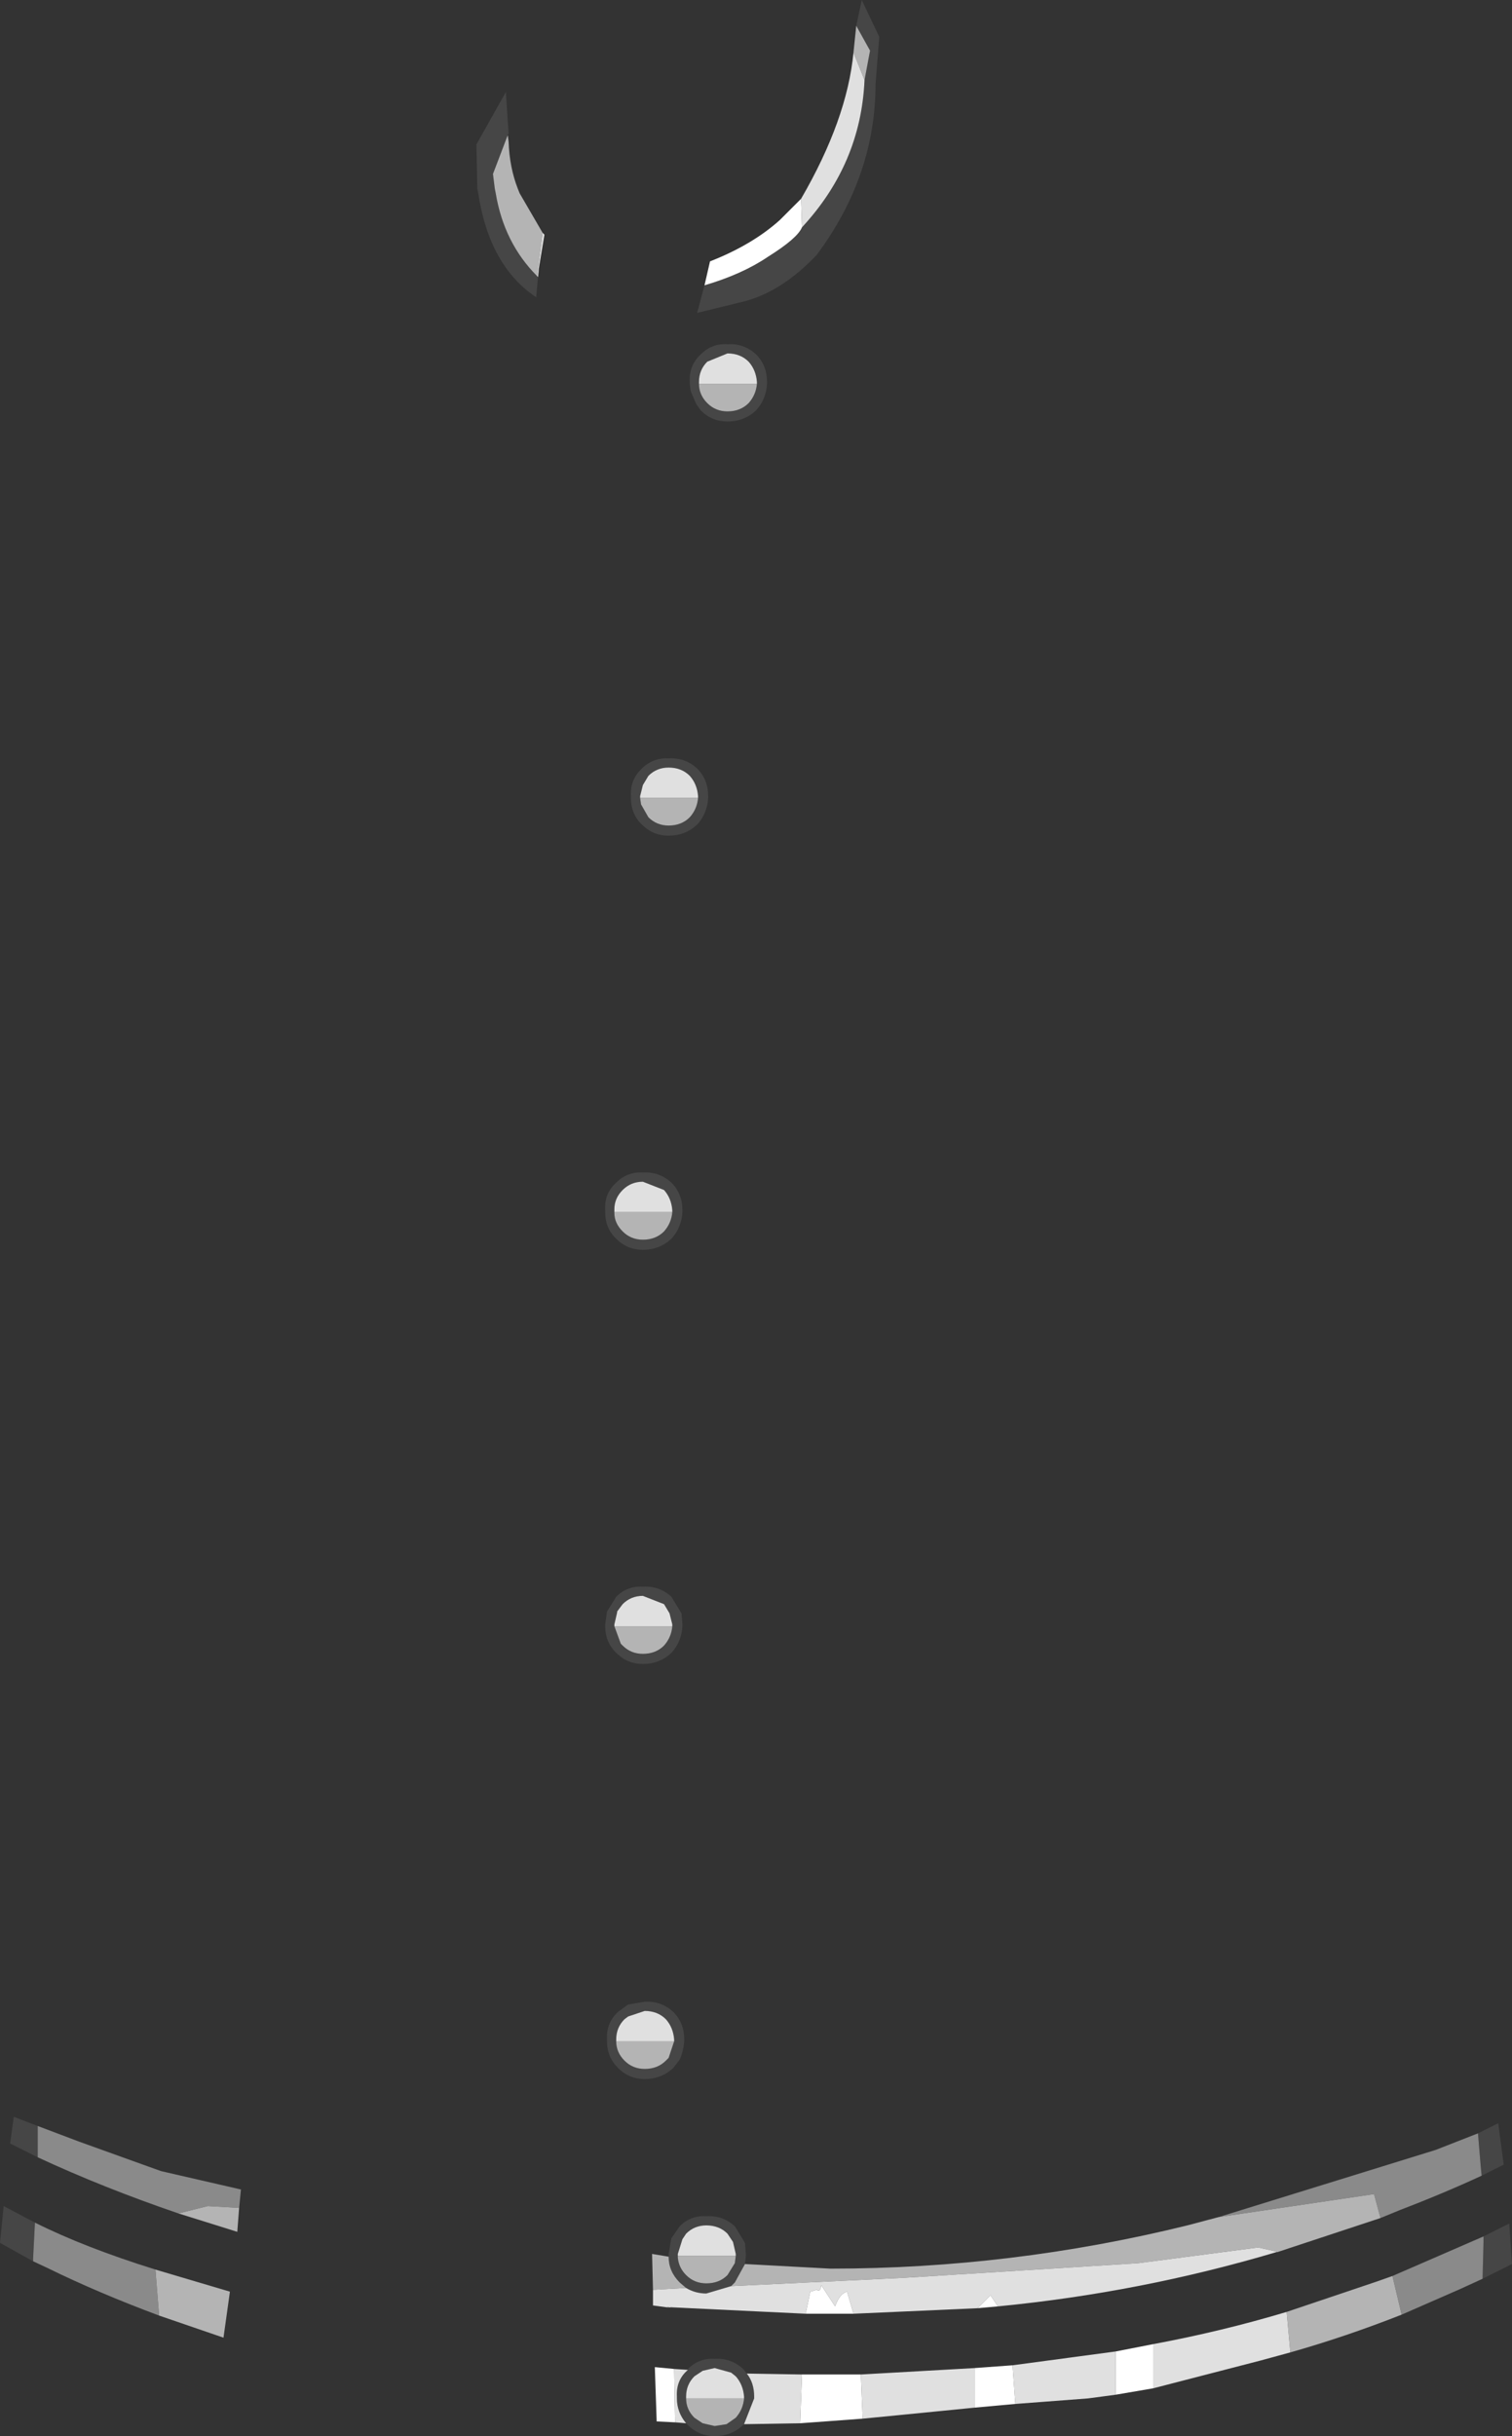 <?xml version="1.0" encoding="UTF-8" standalone="no"?>
<svg xmlns:ffdec="https://www.free-decompiler.com/flash" xmlns:xlink="http://www.w3.org/1999/xlink" ffdec:objectType="shape" height="132.35px" width="82.2px" xmlns="http://www.w3.org/2000/svg">
  <rect width="100%" height="100%" fill="#333333" stroke="none"/>
  <g transform="matrix(1.0, 0.0, 0.0, 1.0, 37.8, 134.5)">
    <path d="M9.2 -130.15 L9.5 -131.75 8.75 -133.1 9.05 -134.5 10.0 -132.5 9.8 -129.95 Q9.8 -124.95 6.6 -120.65 4.65 -118.6 2.55 -118.1 L0.1 -117.5 0.5 -119.0 Q2.55 -119.6 3.95 -120.55 5.55 -121.55 5.8 -122.15 9.0 -125.6 9.2 -130.15 M0.05 -112.55 L-0.25 -113.25 -0.3 -113.65 -0.3 -113.75 Q-0.35 -114.65 0.3 -115.25 0.9 -115.85 1.75 -115.8 2.65 -115.85 3.3 -115.25 3.9 -114.65 3.9 -113.75 L3.9 -113.65 Q3.85 -112.8 3.3 -112.2 2.65 -111.6 1.75 -111.6 0.9 -111.6 0.3 -112.2 L0.05 -112.55 M3.35 -113.65 L3.35 -113.75 Q3.3 -114.4 2.9 -114.85 2.45 -115.3 1.75 -115.3 L0.65 -114.85 Q0.2 -114.4 0.2 -113.75 L0.2 -113.65 Q0.2 -113.05 0.65 -112.6 1.1 -112.15 1.75 -112.15 2.45 -112.15 2.9 -112.6 3.3 -113.05 3.35 -113.65 M-2.8 -92.85 Q-2.2 -93.35 -1.45 -93.3 -0.55 -93.35 0.1 -92.75 0.7 -92.15 0.7 -91.25 L0.7 -91.15 Q0.65 -90.3 0.1 -89.7 -0.55 -89.1 -1.45 -89.1 -2.3 -89.1 -2.9 -89.7 L-3.05 -89.85 Q-3.5 -90.4 -3.5 -91.15 L-3.5 -91.25 Q-3.55 -92.15 -2.9 -92.75 L-2.8 -92.85 M0.15 -91.15 L0.15 -91.25 Q0.1 -91.9 -0.3 -92.35 -0.75 -92.8 -1.45 -92.8 -2.1 -92.8 -2.55 -92.35 L-2.85 -91.85 -3.0 -91.25 -3.0 -91.15 -2.95 -90.8 -2.55 -90.1 Q-2.1 -89.65 -1.45 -89.65 -0.75 -89.65 -0.3 -90.1 0.1 -90.55 0.15 -91.15 M-1.45 -11.9 L-1.45 -11.95 -1.45 -12.05 -1.3 -12.9 -0.85 -13.55 Q-0.25 -14.15 0.6 -14.1 1.5 -14.15 2.15 -13.55 L2.7 -12.65 2.75 -12.05 2.75 -11.95 2.7 -11.5 2.15 -10.5 1.95 -10.3 0.6 -9.9 Q0.0 -9.9 -0.5 -10.2 L-0.85 -10.5 Q-1.45 -11.1 -1.45 -11.9 M42.55 -18.6 L43.65 -19.15 43.95 -16.9 42.75 -16.3 42.7 -16.8 42.55 -18.6 M2.2 -11.95 L2.2 -12.05 2.05 -12.7 1.75 -13.15 Q1.3 -13.6 0.6 -13.6 -0.05 -13.6 -0.5 -13.15 L-0.7 -12.85 -0.95 -12.05 -0.95 -11.95 -0.95 -11.85 Q-0.9 -11.3 -0.5 -10.9 -0.05 -10.45 0.6 -10.45 1.3 -10.45 1.75 -10.9 L2.15 -11.55 2.2 -11.95 M-0.4 -5.75 L-0.4 -5.8 Q0.2 -6.4 1.05 -6.35 1.95 -6.4 2.6 -5.8 L2.8 -5.55 Q3.2 -5.05 3.2 -4.3 L3.2 -4.2 2.65 -2.8 2.6 -2.75 Q1.95 -2.15 1.05 -2.15 0.2 -2.15 -0.4 -2.75 L-0.5 -2.85 Q-1.0 -3.45 -1.0 -4.2 L-1.0 -4.3 Q-1.05 -5.2 -0.4 -5.75 M42.85 -13.0 L44.25 -13.7 44.4 -11.5 42.8 -10.7 42.85 -12.65 42.85 -13.0 M2.65 -4.2 L2.65 -4.3 Q2.6 -4.95 2.2 -5.4 L1.95 -5.6 1.05 -5.85 0.4 -5.7 -0.05 -5.4 Q-0.5 -4.95 -0.5 -4.3 L-0.5 -4.2 Q-0.5 -3.6 -0.05 -3.15 L0.4 -2.85 1.05 -2.7 1.7 -2.8 2.2 -3.15 Q2.6 -3.6 2.65 -4.2 M-8.55 -119.45 L-8.65 -118.35 Q-11.2 -120.05 -11.8 -124.0 L-11.85 -124.25 -11.9 -126.65 -10.3 -129.5 -10.15 -127.25 -10.2 -127.15 -10.15 -127.1 -10.15 -126.8 -10.2 -127.15 -11.0 -125.05 -10.9 -124.25 -10.85 -124.0 Q-10.4 -121.3 -8.6 -119.5 L-8.55 -119.45 M-4.4 -70.15 L-4.3 -70.25 Q-3.7 -70.85 -2.85 -70.8 -1.95 -70.85 -1.3 -70.25 -0.7 -69.65 -0.7 -68.75 L-0.7 -68.65 Q-0.75 -67.8 -1.3 -67.2 -1.95 -66.6 -2.85 -66.6 -3.7 -66.6 -4.3 -67.2 L-4.4 -67.3 Q-4.9 -67.85 -4.9 -68.65 L-4.9 -68.75 Q-4.95 -69.6 -4.4 -70.15 M-1.25 -68.65 L-1.25 -68.75 Q-1.3 -69.4 -1.7 -69.85 L-2.85 -70.3 Q-3.5 -70.3 -3.95 -69.85 -4.4 -69.4 -4.4 -68.8 L-4.4 -68.75 -4.4 -68.65 -4.4 -68.6 Q-4.4 -68.05 -3.95 -67.6 -3.5 -67.15 -2.85 -67.15 -2.15 -67.15 -1.7 -67.6 -1.3 -68.05 -1.25 -68.65 M-4.0 -44.45 L-4.3 -44.7 Q-4.9 -45.3 -4.9 -46.15 L-4.9 -46.25 -4.8 -46.95 -4.3 -47.75 Q-3.7 -48.35 -2.85 -48.3 -1.95 -48.35 -1.3 -47.75 L-0.75 -46.85 -0.7 -46.25 -0.7 -46.15 Q-0.75 -45.3 -1.3 -44.7 -1.95 -44.1 -2.85 -44.1 -3.5 -44.1 -4.0 -44.45 M-1.25 -46.15 L-1.25 -46.25 -1.4 -46.85 -1.7 -47.35 -2.85 -47.8 Q-3.5 -47.8 -3.95 -47.35 L-4.25 -46.95 -4.25 -46.9 -4.4 -46.25 -4.4 -46.15 -4.05 -45.2 -3.95 -45.1 Q-3.5 -44.65 -2.85 -44.65 -2.15 -44.65 -1.7 -45.1 -1.3 -45.55 -1.25 -46.15 M-1.15 -23.6 L-1.15 -23.7 Q-1.2 -24.35 -1.6 -24.8 -2.05 -25.25 -2.75 -25.25 L-3.65 -24.95 -3.85 -24.8 Q-4.3 -24.35 -4.3 -23.7 L-4.3 -23.6 Q-4.3 -23.0 -3.85 -22.55 -3.4 -22.1 -2.75 -22.1 -2.05 -22.1 -1.6 -22.55 L-1.45 -22.7 -1.15 -23.6 M-3.65 -25.6 L-2.75 -25.75 Q-1.85 -25.8 -1.2 -25.2 -0.6 -24.6 -0.6 -23.7 L-0.6 -23.6 Q-0.65 -23.05 -0.85 -22.6 L-1.2 -22.15 Q-1.85 -21.55 -2.75 -21.55 -3.6 -21.55 -4.2 -22.15 -4.8 -22.75 -4.8 -23.6 L-4.8 -23.7 Q-4.85 -24.6 -4.2 -25.2 L-3.65 -25.6 M-35.75 -19.0 L-35.75 -17.3 -37.25 -18.05 -37.05 -19.5 -35.75 -19.0 M-36.0 -11.65 L-37.8 -12.65 -37.6 -14.65 -35.9 -13.75 -36.0 -11.8 -36.0 -11.65" fill="#464646" fill-rule="evenodd" stroke="none"/>
    <path d="M28.45 -14.05 L40.25 -17.7 42.55 -18.6 42.7 -16.8 42.75 -16.3 Q40.7 -15.35 38.35 -14.45 L37.25 -14.0 36.9 -15.3 28.45 -14.05 M37.9 -10.85 L42.85 -13.0 42.85 -12.65 42.8 -10.7 41.6 -10.15 38.4 -8.75 37.9 -10.85 M-24.8 -14.55 L-26.5 -14.65 -28.1 -14.25 Q-32.2 -15.65 -35.75 -17.3 L-35.75 -19.0 -33.5 -18.15 -29.05 -16.55 -24.7 -15.55 -24.8 -14.55 M-35.9 -13.75 Q-33.2 -12.4 -29.35 -11.2 L-29.15 -8.7 Q-32.5 -9.95 -35.25 -11.3 L-36.0 -11.65 -36.0 -11.8 -35.9 -13.75" fill="#8a8a8a" fill-rule="evenodd" stroke="none"/>
    <path d="M8.75 -133.1 L9.5 -131.75 9.2 -130.15 8.6 -131.65 8.75 -133.1 M3.35 -113.65 Q3.3 -113.05 2.9 -112.6 2.45 -112.15 1.75 -112.15 1.1 -112.15 0.65 -112.6 0.2 -113.05 0.2 -113.65 L3.35 -113.65 M0.15 -91.15 Q0.1 -90.55 -0.3 -90.1 -0.75 -89.65 -1.45 -89.65 -2.1 -89.65 -2.55 -90.1 L-2.95 -90.8 -3.0 -91.15 0.15 -91.15 M2.7 -11.5 L7.35 -11.25 Q17.2 -11.25 26.75 -13.6 L28.45 -14.05 36.9 -15.3 37.25 -14.0 31.65 -12.15 31.5 -12.2 30.6 -12.4 24.1 -11.55 11.3 -10.75 1.95 -10.3 2.15 -10.5 2.7 -11.5 M-2.3 -10.1 L-2.35 -12.05 -1.45 -11.9 Q-1.45 -11.1 -0.85 -10.5 L-0.5 -10.2 -2.3 -10.1 M2.2 -11.95 L2.15 -11.55 1.75 -10.9 Q1.3 -10.45 0.6 -10.45 -0.05 -10.45 -0.5 -10.9 -0.9 -11.3 -0.95 -11.85 L-0.95 -11.95 2.2 -11.95 M32.15 -8.9 L37.05 -10.55 37.9 -10.85 38.4 -8.75 Q35.35 -7.55 32.35 -6.7 L32.15 -8.9 M2.65 -4.2 Q2.6 -3.6 2.2 -3.15 L1.7 -2.8 1.05 -2.7 0.4 -2.85 -0.05 -3.15 Q-0.5 -3.6 -0.5 -4.2 L2.65 -4.2 M-10.15 -126.8 Q-10.1 -125.4 -9.65 -124.25 L-9.55 -124.0 -8.3 -121.85 -8.6 -119.5 Q-10.4 -121.3 -10.85 -124.0 L-10.9 -124.25 -11.0 -125.05 -10.2 -127.15 -10.15 -126.8 M-1.25 -68.65 Q-1.3 -68.05 -1.7 -67.6 -2.15 -67.15 -2.85 -67.15 -3.5 -67.15 -3.95 -67.6 -4.4 -68.05 -4.4 -68.6 L-4.4 -68.65 -1.25 -68.65 M-1.25 -46.15 Q-1.3 -45.55 -1.7 -45.1 -2.15 -44.65 -2.85 -44.65 -3.5 -44.65 -3.95 -45.1 L-4.05 -45.2 -4.4 -46.15 -1.25 -46.15 M-1.15 -23.6 L-1.45 -22.7 -1.6 -22.55 Q-2.05 -22.1 -2.75 -22.1 -3.4 -22.1 -3.85 -22.55 -4.3 -23.0 -4.3 -23.6 L-1.15 -23.6 M-28.1 -14.25 L-26.5 -14.65 -24.8 -14.55 -24.9 -13.25 -28.1 -14.25 M-29.35 -11.2 L-25.3 -10.0 -25.65 -7.5 -29.15 -8.7 -29.35 -11.2" fill="#b4b4b4" fill-rule="evenodd" stroke="none"/>
    <path d="M8.6 -131.65 L9.2 -130.15 Q9.0 -125.6 5.8 -122.15 L5.75 -123.7 Q8.25 -128.0 8.6 -131.65 M0.2 -113.65 L0.2 -113.75 Q0.2 -114.4 0.65 -114.85 L1.75 -115.3 Q2.45 -115.3 2.9 -114.85 3.3 -114.4 3.35 -113.75 L3.35 -113.65 0.2 -113.65 M-3.0 -91.15 L-3.0 -91.25 -2.85 -91.85 -2.55 -92.35 Q-2.1 -92.8 -1.45 -92.8 -0.75 -92.8 -0.3 -92.35 0.1 -91.9 0.15 -91.25 L0.15 -91.15 -3.0 -91.15 M31.65 -12.15 L31.6 -12.15 Q24.2 -9.95 16.45 -9.2 L16.05 -9.8 15.35 -9.1 8.6 -8.8 8.25 -10.0 Q7.85 -9.9 7.6 -9.2 L6.85 -10.35 Q6.8 -9.95 6.6 -10.1 L6.25 -10.0 6.0 -8.8 -1.3 -9.15 -1.35 -9.2 -1.4 -9.2 -1.55 -9.15 -2.3 -9.25 -2.3 -10.1 -0.5 -10.2 Q0.0 -9.9 0.6 -9.9 L1.95 -10.3 11.3 -10.75 24.1 -11.55 30.6 -12.4 31.5 -12.2 31.65 -12.15 M-0.95 -11.95 L-0.95 -12.05 -0.7 -12.85 -0.5 -13.15 Q-0.05 -13.6 0.6 -13.6 1.3 -13.6 1.75 -13.15 L2.05 -12.7 2.2 -12.05 2.2 -11.95 -0.95 -11.95 M-0.4 -5.75 Q-1.05 -5.2 -1.0 -4.3 L-1.0 -4.2 Q-1.0 -3.45 -0.5 -2.85 L-1.1 -2.9 -1.15 -5.8 -0.4 -5.75 M2.65 -2.8 L3.2 -4.2 3.2 -4.3 Q3.2 -5.05 2.8 -5.55 L5.8 -5.5 5.7 -2.85 2.65 -2.8 M9.0 -5.5 L15.2 -5.85 15.2 -3.7 11.15 -3.3 9.1 -3.1 9.0 -5.5 M17.25 -6.0 L22.85 -6.75 22.85 -4.4 21.35 -4.2 17.4 -3.9 17.25 -6.0 M24.9 -7.15 Q28.65 -7.85 32.15 -8.9 L32.35 -6.7 30.7 -6.25 24.9 -4.75 24.9 -7.15 M-0.5 -4.2 L-0.5 -4.3 Q-0.5 -4.95 -0.05 -5.4 L0.4 -5.7 1.05 -5.85 1.95 -5.6 2.2 -5.4 Q2.6 -4.95 2.65 -4.3 L2.65 -4.2 -0.5 -4.2 M-8.3 -121.85 L-8.2 -121.75 -8.5 -119.95 -8.55 -119.45 -8.6 -119.5 -8.3 -121.85 M-4.4 -68.65 L-4.4 -68.75 -4.4 -68.8 Q-4.4 -69.4 -3.95 -69.85 -3.5 -70.3 -2.85 -70.3 L-1.7 -69.85 Q-1.3 -69.4 -1.25 -68.75 L-1.25 -68.65 -4.4 -68.65 M-4.4 -46.15 L-4.4 -46.25 -4.25 -46.9 -4.25 -46.95 -3.95 -47.35 Q-3.5 -47.8 -2.85 -47.8 L-1.7 -47.35 -1.4 -46.85 -1.25 -46.25 -1.25 -46.15 -4.4 -46.15 M-4.3 -23.6 L-4.3 -23.7 Q-4.3 -24.35 -3.85 -24.8 L-3.65 -24.95 -2.75 -25.25 Q-2.05 -25.25 -1.6 -24.8 -1.2 -24.35 -1.15 -23.7 L-1.15 -23.6 -4.3 -23.6" fill="#e0e0e0" fill-rule="evenodd" stroke="none"/>
    <path d="M5.8 -122.15 Q5.55 -121.55 3.95 -120.55 2.55 -119.6 0.5 -119.0 L0.8 -120.3 Q3.1 -121.2 4.6 -122.55 L5.75 -123.7 5.8 -122.15 M16.45 -9.2 L15.35 -9.1 16.05 -9.8 16.45 -9.2 M8.6 -8.8 L8.2 -8.8 6.0 -8.8 6.25 -10.0 6.6 -10.1 Q6.8 -9.95 6.85 -10.35 L7.6 -9.2 Q7.85 -9.9 8.25 -10.0 L8.6 -8.8 M-1.3 -9.15 L-1.55 -9.15 -1.4 -9.2 -1.35 -9.2 -1.3 -9.15 M5.8 -5.5 L6.25 -5.5 9.0 -5.5 9.1 -3.1 5.7 -2.85 5.8 -5.5 M15.2 -5.85 L17.25 -6.0 17.4 -3.9 15.2 -3.7 15.2 -5.85 M22.85 -6.75 L24.9 -7.15 24.9 -4.75 22.85 -4.4 22.85 -6.75 M-1.1 -2.9 L-2.1 -2.95 -2.2 -5.9 -1.15 -5.8 -1.1 -2.9" fill="#ffffff" fill-rule="evenodd" stroke="none"/>
  </g>
</svg>
